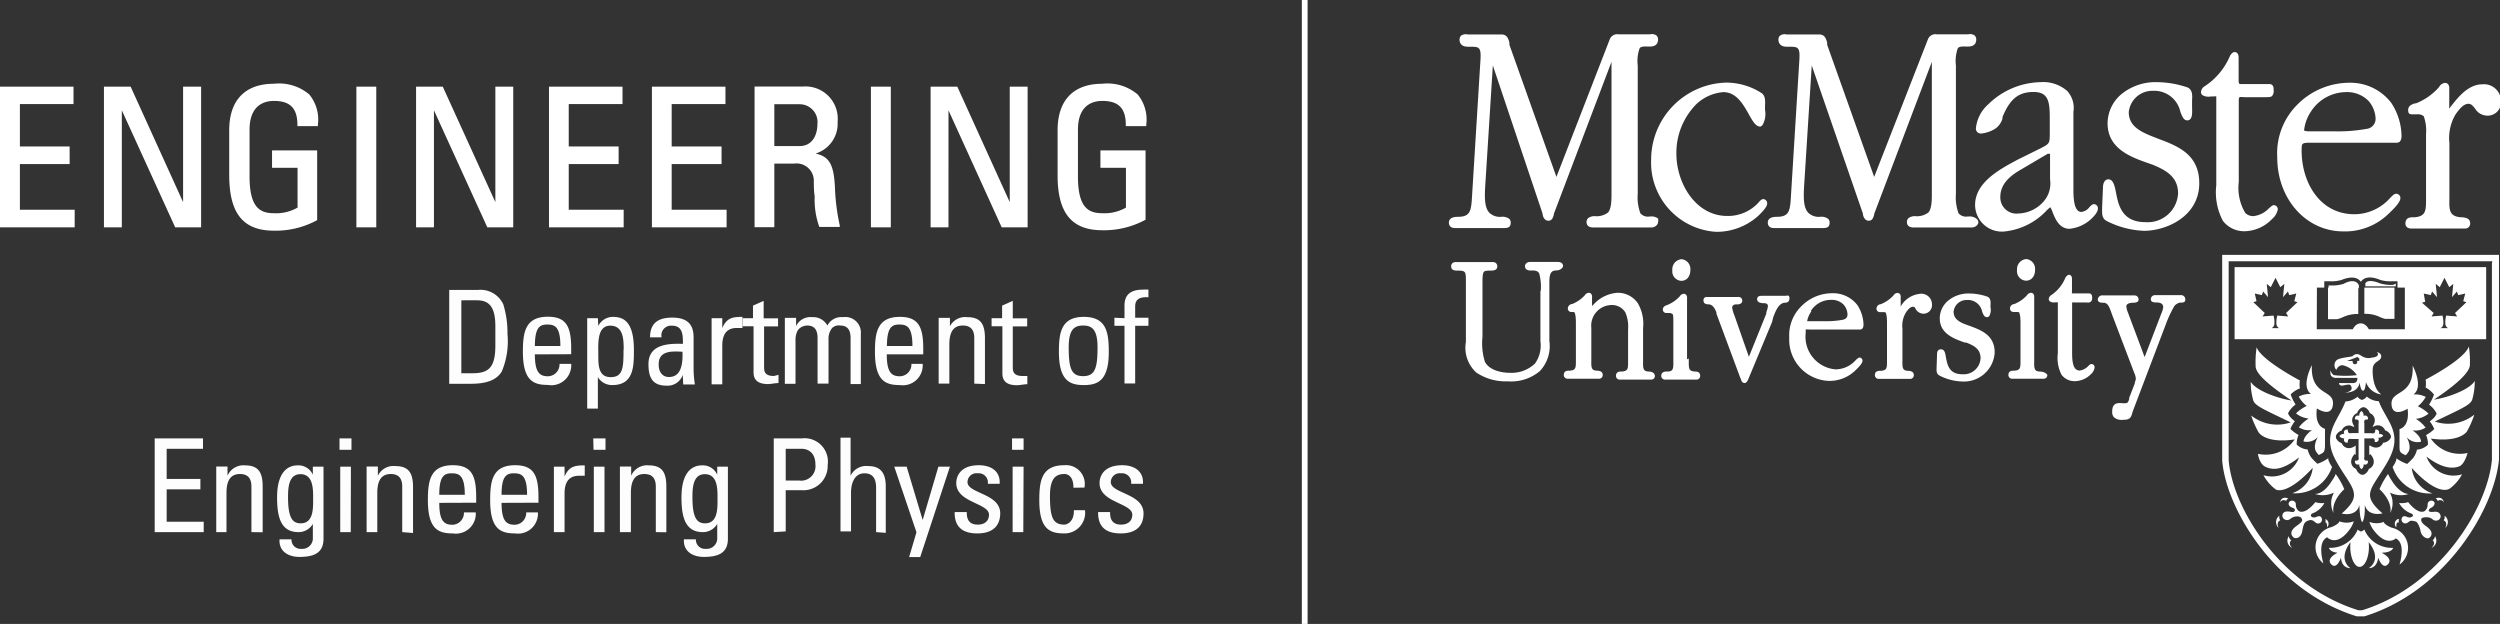 <svg id="White" xmlns="http://www.w3.org/2000/svg" viewBox="0 0 173.41 43.28"><rect x="0" y="0" width="173.41" height="43.28" fill="#333333" stroke="none"/><title>Artboard 1</title><g opacity=".99" fill="#fff"><path d="M31.16 20.11h2a1.74 1.74 0 0 1 1.75 1 6.7 6.7 0 0 1 .29 2.05 5.42 5.42 0 0 1-.4 2.62c-.35.56-1 .84-2.14.84h-1.5zm.84 5.78h.78c1.15 0 1.58-.43 1.58-1.94v-1.32c0-1.31-.41-1.8-1.27-1.8H32zM37.1 24.58c0 1.27.34 1.52.92 1.52a.82.82 0 0 0 .79-.86h.81A1.38 1.38 0 0 1 38 26.7c-1 0-1.73-.29-1.73-2.3 0-1.33.15-2.43 1.73-2.43 1.3 0 1.62.71 1.62 2.21v.39zm1.77-.58c0-1.32-.37-1.49-.91-1.49s-.85.22-.86 1.49zM41.5 22.61a1.13 1.13 0 0 1 1-.63c.73 0 1.47.29 1.47 2.29 0 1.13 0 2.44-1.5 2.44a1.15 1.15 0 0 1-1-.55v2.18h-.74v-6.27h.74zm1.76 1.66c0-.68 0-1.68-.93-1.68s-.83 1.26-.83 2 0 1.57.86 1.57.89-.68.89-1.9zM47.36 26a1.11 1.11 0 0 1-1.14.75c-1 0-1.24-.62-1.24-1.49 0-1.38 1.35-1.44 2.39-1.41 0-.6 0-1.26-.77-1.26a.67.67 0 0 0-.71.81h-.8c0-1 .58-1.37 1.54-1.37 1.17 0 1.48.6 1.48 1.37v2.19a7.18 7.18 0 0 0 .09 1.08h-.81zm-1.67-.69c0 .44.22.84.71.84s1-.28.94-1.75c-.7-.04-1.65-.1-1.65.86zM50.1 22.75c.31-.69.68-.77 1.4-.77v.77h-.4c-.82 0-1 .62-1 1.23v2.68h-.74v-4.59h.74zM52.23 22.07v-.87l.74-.33v1.21h1v.56H53v2.78c0 .29 0 .66.68.66L54 26v.57c-.24 0-.49.07-.73.07-.7 0-1-.29-1-.81v-3.2h-.75v-.56zM56.71 26.61v-3.15c0-.46-.13-.88-.72-.88a.85.85 0 0 0-.64.31 1.35 1.35 0 0 0-.17.67v3.06h-.74V23v-.95h.78v.57a1.1 1.1 0 0 1 1.11-.62 1.11 1.11 0 0 1 1.06.58 1.09 1.09 0 0 1 1.08-.58 1.08 1.08 0 0 1 1.24 1.18v3.46H59v-3.18c0-.46-.13-.88-.72-.88a.67.67 0 0 0-.56.17 1.19 1.19 0 0 0-.25.8v3.06zM61.51 24.58c0 1.27.34 1.52.92 1.52a.82.82 0 0 0 .79-.86H64a1.38 1.38 0 0 1-1.58 1.47c-1 0-1.73-.29-1.73-2.3 0-1.33.15-2.43 1.73-2.43 1.3 0 1.62.71 1.62 2.21v.39zm1.78-.58c0-1.32-.37-1.49-.91-1.49s-.85.22-.86 1.49zM67.58 26.61v-3.15c0-.49-.17-.88-.8-.88-.81 0-.93.72-.93 1.34v2.69h-.74V23v-.95h.78v.58A1.2 1.2 0 0 1 67.1 22c1 0 1.22.58 1.22 1.49v3.15zM69.51 22.07v-.87l.74-.33v1.21h1v.56h-1v2.78c0 .29 0 .66.68.66h.33v.57c-.24 0-.49.07-.73.07-.7 0-1-.29-1-.81v-3.28h-.75v-.56zM73.45 24.41c0-1.33.15-2.43 1.73-2.43s1.73 1.1 1.73 2.43c0 2-.77 2.3-1.73 2.3s-1.73-.29-1.73-2.3zm2.68-.32c0-1.24-.39-1.51-1-1.51s-1 .27-1 1.51c0 1.48.19 2 1 2s1-.52 1-2zM78 22.07v-.88c0-.92.65-1.1 1.31-1.1a1.92 1.92 0 0 1 .35 0v.53c-.78-.05-.92.28-.92.65v.77h.92v.56h-.92v4H78v-4h-.7v-.56zM10.73 36.91v-6.5h3.35v.72h-2.52v2.09h2.34v.72h-2.34v2.25h2.57v.72zM17.44 36.91v-3.15c0-.49-.17-.88-.8-.88-.81 0-.93.72-.93 1.34v2.69H15v-3.6-.95h.78V33a1.2 1.2 0 0 1 1.22-.72c1 0 1.22.58 1.22 1.49v3.15zM21.7 32.37h.74v5c0 1-.68 1.26-1.67 1.26-.76 0-1.44-.38-1.38-1.22h.83a.63.63 0 0 0 .69.66.73.73 0 0 0 .79-.78v-.95a1.14 1.14 0 0 1-1 .57c-1.23 0-1.48-1.06-1.48-2.41 0-2.09 1.05-2.22 1.42-2.22a1.09 1.09 0 0 1 1.06.65zm-.86.52c-.84 0-.86 1-.86 1.61 0 1.46.33 1.8.88 1.8.89 0 .86-1.05.86-1.68s.04-1.73-.89-1.73zM23.55 30.41h.83v.79h-.83zm.78 6.5h-.73v-4.54h.74zM27.9 36.91v-3.15c0-.49-.17-.88-.8-.88-.81 0-.93.72-.93 1.34v2.69h-.74v-3.6-.95h.78V33a1.2 1.2 0 0 1 1.22-.67c1 0 1.22.58 1.22 1.49v3.15zM30.47 34.88c0 1.27.34 1.52.92 1.52a.82.82 0 0 0 .79-.86H33A1.38 1.38 0 0 1 31.41 37c-1 0-1.73-.29-1.73-2.3 0-1.33.15-2.43 1.73-2.43 1.3 0 1.62.71 1.62 2.21v.39zm1.77-.56c0-1.32-.37-1.49-.91-1.49s-.86.22-.86 1.49zM34.79 34.88c0 1.27.34 1.52.92 1.52a.82.82 0 0 0 .79-.86h.81A1.38 1.38 0 0 1 35.73 37c-1 0-1.73-.29-1.73-2.3 0-1.33.15-2.43 1.73-2.43 1.3 0 1.62.71 1.62 2.21v.39zm1.77-.56c0-1.32-.37-1.49-.91-1.49s-.86.22-.86 1.49zM39.16 33.05c.31-.69.68-.77 1.4-.77V33h-.4c-.82 0-1 .62-1 1.23v2.68h-.74v-4.54h.74zM41.15 30.41H42v.79h-.83zm.78 6.5h-.74v-4.54h.74zM45.49 36.91v-3.15c0-.49-.17-.88-.8-.88-.81 0-.93.72-.93 1.34v2.69H43v-3.6-.95h.78V33a1.2 1.2 0 0 1 1.22-.72c1 0 1.22.58 1.22 1.49v3.15zM49.75 32.37h.74v5c0 1-.68 1.26-1.67 1.26-.76 0-1.44-.38-1.38-1.22h.83a.63.63 0 0 0 .69.66.73.73 0 0 0 .79-.78v-.95a1.14 1.14 0 0 1-1 .57c-1.23 0-1.48-1.06-1.48-2.41 0-2.09 1.05-2.22 1.42-2.22a1.09 1.09 0 0 1 1.06.65zm-.86.52c-.84 0-.86 1-.86 1.61 0 1.46.33 1.8.88 1.8.89 0 .86-1.05.86-1.68s.04-1.73-.88-1.73zM53.67 36.91v-6.5h1.93a1.62 1.62 0 0 1 1.81 1.85A1.68 1.68 0 0 1 55.59 34H54.5v2.86zm.83-3.58h.91a1 1 0 0 0 1.15-1.11c0-1-.74-1.09-.92-1.09H54.5zM60.77 36.91v-3.08c0-.56-.18-1-.81-1s-.93.59-.93 1.36v2.67h-.73v-6.5h.7V33a1.2 1.2 0 0 1 1.23-.67c.77 0 1.21.39 1.21 1.41v3.22zM64 36.07l1.09-3.7h.8l-2.06 6.27h-.77l.51-1.72-1.54-4.55h.86zM67.79 37c-1 0-1.59-.43-1.57-1.48h.84c0 .26 0 .87.76.87.44 0 .78-.22.78-.69 0-.81-2.27-.83-2.27-2.19 0-.48.29-1.24 1.57-1.24.81 0 1.5.39 1.44 1.29h-.82a.64.64 0 0 0-.71-.73.62.62 0 0 0-.7.61c0 .8 2.27.78 2.27 2.17-.01 1.01-.69 1.39-1.59 1.39zM70.2 30.41h.8v.79h-.8zm.78 6.5h-.74v-4.54H71zM74.46 33.83c0-.75-.35-.95-.63-.95-.57 0-1 .27-1 1.51 0 1.48.19 2 1 2 .17 0 .68-.18.66-1h.77A1.43 1.43 0 0 1 73.82 37c-1 0-1.73-.29-1.73-2.3 0-1.33.15-2.43 1.73-2.43a1.3 1.3 0 0 1 1.4 1.55zM77.74 37c-1 0-1.59-.43-1.57-1.48H77c0 .26 0 .87.76.87.44 0 .78-.22.78-.69 0-.81-2.27-.83-2.27-2.19 0-.48.29-1.24 1.57-1.24.81 0 1.5.39 1.44 1.29h-.82a.64.64 0 0 0-.71-.73.62.62 0 0 0-.7.61c0 .8 2.27.78 2.27 2.17 0 1.01-.68 1.39-1.58 1.39z"/></g><path fill="#fff" d="M1.38 11.38h3.45v-1.22H1.38V7.22H5.1V6.01H0v9.76h5.18v-1.22h-3.8v-3.17zM13.95 6.01H12.7v8.01L9.08 6.05l-.02-.04H7.21v9.76h1.24V7.65l3.68 8.07.02.05h1.8V6.01zM19 16a6 6 0 0 0 3-.73v-4.84h-3.13v1.21h1.77v2.76a3 3 0 0 1-1.64.39c-1 0-1.69-.43-1.69-2.56V9c0-1.74 1.06-2 1.69-2 1.13 0 1.63.51 1.63 1.67v.08h1.42v-.1a2.74 2.74 0 0 0-.6-2.1A3.24 3.24 0 0 0 19 5.81c-2 0-3.1 1.14-3.1 3.22v3.15c.01 2.62.96 3.82 3.1 3.82zM24.72 6.01h1.38v9.76h-1.38zM30.1 7.65l3.68 8.07.02.05h1.8V6.01h-1.24v8.01l-3.63-7.97-.02-.04h-1.85v9.76h1.24V7.65zM43.26 14.55h-3.81v-3.17h3.46v-1.22h-3.46V7.22h3.73V6.01h-5.1v9.76h5.18v-1.22zM50.4 14.55h-3.81v-3.17h3.46v-1.22h-3.46V7.22h3.73V6.01h-5.1v9.76h5.18v-1.22zM53.71 11.35h1.36a1.2 1.2 0 0 1 1.38 1.16c0 .37 0 .74.06 1.1a5.61 5.61 0 0 0 .32 2.13h1.42v-.1a14.46 14.46 0 0 1-.33-2.5c-.06-1.78-.42-2.28-1.35-2.49a2.16 2.16 0 0 0 1.53-2.2A2.24 2.24 0 0 0 55.72 6h-3.38v9.76h1.37zm0-4.12h1.77a1.24 1.24 0 0 1 1.22 1.38c0 .7-.32 1.52-1.23 1.52h-1.76zM60.41 6.01h1.38v9.76h-1.38zM71.28 6.01h-1.24v8.01l-3.62-7.97-.02-.04h-1.85v9.76h1.24V7.65l3.67 8.07.02.05h1.8V6.01zM76.46 5.81c-2 0-3.1 1.14-3.1 3.22v3.15c0 2.62 1 3.79 3.1 3.79a6 6 0 0 0 3-.73v-4.81h-3.13v1.21h1.77v2.76a3 3 0 0 1-1.64.39c-1 0-1.69-.43-1.69-2.56V9c0-1.74 1.06-2 1.69-2 1.13 0 1.63.51 1.63 1.67v.08h1.42v-.1a2.74 2.74 0 0 0-.6-2.1 3.24 3.24 0 0 0-2.45-.74zM90.3 0h.4v43.28h-.4zM115 15.15a.75.75 0 0 0-.54-.13h-.06a.68.68 0 0 1-.62-.23 3.23 3.23 0 0 1-.18-1.35V4.8v-.25a2.64 2.64 0 0 1 .13-1.2c.1-.14.36-.13.57-.12h.14c.52 0 .57-.33.57-.48a.38.38 0 0 0-.11-.29.57.57 0 0 0-.45-.08h-2.18a.56.56 0 0 0-.62.37l-3.69 9.52-3.26-9.16v-.15c-.08-.28-.16-.57-.56-.57h-2.34a.57.57 0 0 0-.45.08.38.38 0 0 0-.11.29c0 .14.06.48.57.48s.68 0 .79.14.12.4.08.95l-.57 9.22c-.06 1.1-.12 1.49-1 1.49-.53 0-.61.25-.61.4s.07.38.43.38h3.32c.28 0 .54 0 .54-.38a.36.36 0 0 0-.1-.26.8.8 0 0 0-.57-.14 1.06 1.06 0 0 1-.81-.28c-.35-.37-.34-1.09-.28-2l.52-8.22L107 14.82c0 .17.12.49.4.49s.32-.25.38-.41v-.06l4-10.55v9.18c0 .36 0 1-.24 1.27a1.3 1.3 0 0 1-.78.26h-.06a.75.75 0 0 0-.54.13.37.37 0 0 0-.11.27c0 .17.08.38.48.38h4c.3 0 .48-.21.48-.38a.37.37 0 0 0-.01-.25z"/><path d="M122.1 8.78c-.32 0-.53-.38-.8-.86-.38-.68-.86-1.53-1.76-1.53a3.08 3.08 0 0 0-1.89.85 4.8 4.8 0 0 0-1.37 3.41c0 2.08 1.35 4.33 3.53 4.33a2.87 2.87 0 0 0 2.15-.91c.12-.14.22-.26.35-.26a.29.29 0 0 1 .27.3c0 .12-.07.34-.63.87a4.31 4.31 0 0 1-2.92 1.1 4.81 4.81 0 0 1-4.5-5 5.35 5.35 0 0 1 5.2-5.35 4.53 4.53 0 0 1 2.48.74c.26.2.23.57.22.87v.29a1.56 1.56 0 0 1-.15 1 .3.3 0 0 1-.18.15zM137.07 15.15a.75.75 0 0 0-.54-.13h-.06a.68.68 0 0 1-.62-.23 3.23 3.23 0 0 1-.18-1.35V4.8v-.25a2.64 2.64 0 0 1 .13-1.2c.1-.14.36-.13.57-.12h.14c.52 0 .57-.33.57-.48a.38.38 0 0 0-.11-.29.57.57 0 0 0-.45-.08h-2.18a.56.56 0 0 0-.62.37L130 12.27l-3.26-9.16v-.15c-.08-.28-.16-.57-.56-.57h-2.26a.57.57 0 0 0-.45.08.38.38 0 0 0-.11.29c0 .14.06.48.57.48s.68 0 .79.14.12.4.08.95l-.57 9.22c-.06 1.1-.12 1.49-1 1.49-.53 0-.61.25-.61.4s.07.38.43.38h3.32c.28 0 .54 0 .54-.38a.36.36 0 0 0-.1-.26.8.8 0 0 0-.57-.14 1.06 1.06 0 0 1-.81-.28c-.35-.37-.34-1.09-.28-2l.52-8.22 3.55 10.28c0 .17.12.49.4.49s.32-.25.38-.41v-.06l4-10.55v9.18c0 .36 0 1-.24 1.27a1.3 1.3 0 0 1-.78.26h-.06a.75.75 0 0 0-.54.13.37.37 0 0 0-.11.27c0 .17.08.38.48.38h4c.3 0 .48-.21.48-.38a.37.37 0 0 0-.16-.25z" fill="#fff"/><path d="M141.52 10.3c.66-.34.66-.34.66-1.1v-1c0-1.13-.08-1.82-1.13-1.82s-1.64.5-2.15 1.74v.1a1.26 1.26 0 0 1-.57.75 2.33 2.33 0 0 1-.89.29.34.34 0 0 1-.38-.39 2.55 2.55 0 0 1 .85-1.63 5.32 5.32 0 0 1 3.6-1.54 2.54 2.54 0 0 1 1.88.61 1.74 1.74 0 0 1 .43 1.45v5.37c0 .35 0 1.16.29 1.46a.35.35 0 0 0 .26.11.8.8 0 0 0 .56-.33c.11-.11.2-.21.32-.21a.29.29 0 0 1 .27.3c0 .28-.32.59-.49.75a2.59 2.59 0 0 1-1.48.66c-.71 0-1-.7-1.18-1.17a1.39 1.39 0 0 0-.17-.35h.05a2.38 2.38 0 0 0-.26.22 4.66 4.66 0 0 1-2.99 1.49 1.86 1.86 0 0 1-2-1.84c0-1.56 1.7-2.47 2.83-3.08l.13-.07zm-1.3 1.44c-.76.43-1.47 1-1.47 1.92a1.12 1.12 0 0 0 1.25 1.15 2.42 2.42 0 0 0 1.74-.82 1.88 1.88 0 0 0 .46-1.54v-1.3-.06-.42H142.03zM145.87 13c0-.18.06-.56.38-.56s.43.42.52.9c.17.87.4 2.07 2.05 2.07a2.11 2.11 0 0 0 2.26-2c0-1.2-.93-1.64-1.8-2l-.18-.06c-1.23-.43-2.91-1-2.91-2.8a2.66 2.66 0 0 1 1.09-2.12 3.75 3.75 0 0 1 2.4-.73 6.68 6.68 0 0 1 2.07.37c.35.18.32.58.3.89V7.26c0 .39.05.81-.12 1a.28.28 0 0 1-.21.09c-.25 0-.35-.26-.48-.59a1.85 1.85 0 0 0-1.91-1.46 1.64 1.64 0 0 0-1.67 1.48c0 1.08 1 1.44 2.06 1.85 1.33.5 2.83 1.07 2.83 3.08 0 2.28-2.25 3.3-3.84 3.3a6.22 6.22 0 0 1-2.56-.67c-.35-.17-.34-.49-.34-.79v-.1zM158 14.51a.29.29 0 0 0-.27-.28c-.1 0-.18.08-.34.21a1.74 1.74 0 0 1-1.07.55.78.78 0 0 1-.58-.22 3.4 3.4 0 0 1-.45-2.15V7.06c0-.21 0-.29.07-.32s.17 0 .32 0h1.51c.17 0 .31 0 .41-.08a.53.53 0 0 0 .11-.4c0-.16 0-.43-.31-.43h-1.93c-.16 0-.19 0-.19-.31V4c0-.32-.16-.39-.29-.39s-.28.2-.31.27A4.7 4.7 0 0 1 152.9 6a.5.5 0 0 0-.23.38.27.27 0 0 0 .09.21.8.8 0 0 0 .59.1h.18a.55.55 0 0 1 .2 0v6.16a4.23 4.23 0 0 0 .46 2.47 1.86 1.86 0 0 0 1.51.72 2.71 2.71 0 0 0 1.9-.85 1.16 1.16 0 0 0 .4-.68zM166.2 13.44c-.12 0-.22.1-.41.29a3.32 3.32 0 0 1-2.48 1.13c-2.41 0-3.66-2.22-3.66-4.41 0-.26 0-.42.09-.48s.23-.07.48-.07h6c.11 0 .36 0 .36-.5a4.29 4.29 0 0 0-.71-2.26 3.56 3.56 0 0 0-2.87-1.4 5.09 5.09 0 0 0-3.61 1.48 4.76 4.76 0 0 0-1.43 3.71c0 2.87 2 5.12 4.57 5.12a4.32 4.32 0 0 0 3.18-1.25c.55-.52.79-.84.79-1.06a.29.29 0 0 0-.3-.3zm-5.93-5.66a2.92 2.92 0 0 1 2.43-1.39 2.08 2.08 0 0 1 1.6.62 2 2 0 0 1 .48 1.19.7.7 0 0 1-.63.74 11.21 11.21 0 0 1-2.23.17h-1.68c-.13 0-.33 0-.41-.06a.12.12 0 0 1 0-.09 2.88 2.88 0 0 1 .44-1.18zM172.17 5.85c-1 0-1.74 1-2.12 1.47l-.16.21a1.77 1.77 0 0 1 0-.2V6.17a.46.46 0 0 0-.09-.34.29.29 0 0 0-.21-.08.53.53 0 0 0-.39.26l-.06.08a4.2 4.2 0 0 1-1.56 1.08h-.08c-.17.06-.46.15-.46.46s.14.3.36.3h.25a.64.64 0 0 1 .47.13 2.94 2.94 0 0 1 .16 1.23V13.78c0 .82 0 1.21-.77 1.29h-.1c-.2 0-.56 0-.56.43 0 .22.15.35.4.35h3.73a.34.34 0 0 0 .36-.37c0-.36-.37-.39-.58-.41h-.09c-.77-.08-.79-.48-.77-1.29V9.93a3.23 3.23 0 0 1 .43-2c.21-.29.52-.73.89-.73.19 0 .3.13.46.33a1 1 0 0 0 .8.49.93.93 0 0 0 1-1 1.18 1.18 0 0 0-1.31-1.17zM106.88 20.16v-.06a3.61 3.61 0 0 0-.11-1.12c-.1-.21-.31-.22-.57-.22a.47.47 0 0 1-.34-.09.27.27 0 0 1-.08-.2.28.28 0 0 1 .08-.2.4.4 0 0 1 .29-.1h1.9c.33 0 .37.2.37.29s-.17.3-.49.3-.45.21-.46.73v4.15a2.53 2.53 0 0 1-.66 2.1 3.08 3.08 0 0 1-2.22.71 3.65 3.65 0 0 1-2.19-.61 2.33 2.33 0 0 1-.72-2.12v-4.2c0-.34 0-.56-.09-.65s-.23-.1-.52-.1-.41-.1-.41-.29a.3.3 0 0 1 .08-.22.33.33 0 0 1 .24-.08h2.56a.29.29 0 0 1 .32.3c0 .19-.14.29-.42.29s-.45 0-.52.1-.09.32-.09.65v3.84a4.35 4.35 0 0 0 .17 1.74c.38.7 1.42.76 1.73.76a2.36 2.36 0 0 0 1.74-.64 2.15 2.15 0 0 0 .38-1.55v-3.51zM114.37 25.77c-.39 0-.41-.21-.4-.7v-2.31a2.84 2.84 0 0 0-.36-1.72 1.67 1.67 0 0 0-1.44-.73 2.47 2.47 0 0 0-1.66.84l-.08.07v-.6a.33.33 0 0 0-.07-.25.22.22 0 0 0-.16-.06.35.35 0 0 0-.27.17 2.4 2.4 0 0 1-.88.61c-.11 0-.3.1-.3.32a.24.24 0 0 0 .27.23H109c.14 0 .21 0 .23.06s.08.19.08.68v2.63c0 .49 0 .66-.4.7h-.06c-.11 0-.38 0-.38.3a.26.26 0 0 0 .29.26h2.14a.25.25 0 0 0 .27-.27c0-.26-.27-.28-.39-.29-.39 0-.41-.21-.4-.7v-2.27a1.43 1.43 0 0 1 1.36-1.58 1.08 1.08 0 0 1 1 .51 2.48 2.48 0 0 1 .19 1.19v2.21c0 .49 0 .66-.4.7h-.06c-.11 0-.38 0-.38.3a.26.26 0 0 0 .29.26h2.14a.25.25 0 0 0 .27-.27c-.04-.26-.31-.28-.42-.29zM116 18.74a.7.7 0 0 1 .64-.76.68.68 0 0 1 .61.74c0 .46-.25.76-.63.76a.66.66 0 0 1-.62-.74zm1.14 6.12v.21c0 .49 0 .66.4.7.12 0 .39 0 .39.29a.25.25 0 0 1-.27.27h-2.14a.26.26 0 0 1-.29-.26c0-.28.27-.3.38-.3h.06c.39 0 .41-.21.4-.7v-2.62c0-.49 0-.64-.08-.68s-.1-.06-.23-.06h-.15a.24.24 0 0 1-.27-.23c0-.22.2-.29.3-.32a2.4 2.4 0 0 0 .88-.61.35.35 0 0 1 .27-.17.22.22 0 0 1 .16.06.33.33 0 0 1 .07.25v4.24zM124.07 20.52a.22.22 0 0 0-.18 0h-1.71c-.07 0-.3 0-.3.24s.33.27.44.27.31 0 .31.21a1.65 1.65 0 0 1-.11.41v.1l-1.21 3-1-2.86a2.32 2.32 0 0 1-.16-.55c0-.18.18-.23.29-.23a.46.46 0 0 0 .34-.08.22.22 0 0 0 .07-.17.26.26 0 0 0-.07-.19.33.33 0 0 0-.25-.07h-2.1a.28.28 0 0 0-.21.06.24.24 0 0 0-.06.18c0 .18.12.27.34.27s.41.16.56.57v.08l1.65 4.44.07.16a.25.25 0 0 0 .22.21c.16 0 .24-.19.29-.32l1.63-3.92.08-.33c.17-.44.36-.93.76-1 .1 0 .36 0 .36-.29a.23.23 0 0 0-.05-.19zM129 24.8c-.09 0-.16.07-.28.18a1.88 1.88 0 0 1-1.4.64 2.27 2.27 0 0 1-2.07-2.52v-.24a.58.58 0 0 1 .24 0h3.5c.06 0 .27 0 .27-.34a2.56 2.56 0 0 0-.42-1.35 2.12 2.12 0 0 0-1.74-.83 3 3 0 0 0-2.13.88 2.82 2.82 0 0 0-.86 2.2 2.86 2.86 0 0 0 2.72 3 2.57 2.57 0 0 0 1.89-.75c.42-.4.47-.56.47-.66a.22.22 0 0 0-.19-.21zm-3.4-3.22a1.64 1.64 0 0 1 1.4-.78 1.15 1.15 0 0 1 .89.34 1.1 1.1 0 0 1 .26.66c0 .21-.09.32-.32.38a6.45 6.45 0 0 1-1.28.1h-1.2a1.65 1.65 0 0 1 .3-.69zM133.11 20.39a1.72 1.72 0 0 0-1.27.87v-.63a.32.32 0 0 0-.07-.25.22.22 0 0 0-.16-.06.35.35 0 0 0-.27.17 2.4 2.4 0 0 1-.88.61c-.11 0-.3.1-.3.32a.24.24 0 0 0 .27.23h.15c.14 0 .21 0 .23.06s.08.19.08.68v2.63c0 .49 0 .66-.4.7h-.06c-.11 0-.38 0-.38.3a.26.26 0 0 0 .29.26h2.14a.25.25 0 0 0 .27-.27c0-.26-.27-.28-.39-.29-.39 0-.41-.21-.4-.7v-2.21a1.8 1.8 0 0 1 .24-1.13c.11-.16.29-.4.47-.4s.14.06.22.17a.63.63 0 0 0 .51.31.59.59 0 0 0 .61-.64.74.74 0 0 0-.9-.73zM134.36 24.61c0-.11 0-.38.27-.38s.3.28.35.57c.1.52.22 1.16 1.14 1.16a1.17 1.17 0 0 0 1.26-1.11c0-.6-.39-.86-1-1.09h-.1c-.73-.26-1.73-.61-1.73-1.68a1.61 1.61 0 0 1 .65-1.28 2.21 2.21 0 0 1 1.43-.44 3.87 3.87 0 0 1 1.23.22c.24.12.22.38.21.57s0 .08 0 .11v.05a.91.91 0 0 1-.09.62.22.22 0 0 1-.16.07c-.18 0-.25-.18-.33-.38a1 1 0 0 0-1.06-.81.9.9 0 0 0-.92.81c0 .59.54.79 1.16 1 .79.3 1.69.64 1.69 1.84a2.14 2.14 0 0 1-2.3 2 3.64 3.64 0 0 1-1.51-.4c-.23-.11-.23-.32-.22-.51v-.06zM140.53 19.47c.38 0 .63-.31.63-.76a.68.68 0 0 0-.61-.74.7.7 0 0 0-.64.76.66.66 0 0 0 .62.74zM141.5 25.77c-.39 0-.41-.21-.4-.7v-4.45a.33.33 0 0 0-.07-.25.22.22 0 0 0-.16-.06.35.35 0 0 0-.27.17 2.41 2.41 0 0 1-.88.61c-.11 0-.3.1-.3.32a.24.24 0 0 0 .27.23h.15c.14 0 .21 0 .23.06s.08.19.08.68v2.63c0 .49 0 .66-.4.7h-.06c-.11 0-.38 0-.38.3a.26.26 0 0 0 .29.26h2.14a.25.25 0 0 0 .27-.27c-.13-.2-.4-.22-.51-.23zM145.29 25.47a.22.22 0 0 0-.21-.22c-.08 0-.14.05-.23.14a1 1 0 0 1-.58.31.4.4 0 0 1-.3-.11c-.24-.24-.24-.83-.24-1.22v-3.24-.15a.47.47 0 0 1 .15 0h.88a.34.34 0 0 0 .28-.06.36.36 0 0 0 .08-.27c0-.08 0-.3-.23-.3h-1.17a.3.3 0 0 1 0-.11v-.9c0-.25-.15-.28-.22-.28s-.21.14-.23.19a2.68 2.68 0 0 1-1 1.23.34.34 0 0 0-.16.26.21.21 0 0 0 .07.16.51.51 0 0 0 .38.07h.18a.55.55 0 0 1 0 .1v3.44A2.52 2.52 0 0 0 143 26a1.13 1.13 0 0 0 .92.44 1.62 1.62 0 0 0 1.14-.51.72.72 0 0 0 .23-.46zM151.29 20.47h-1.81a.29.29 0 0 0-.29.29c0 .22.27.22.39.22.31 0 .47.11.47.33a1.62 1.62 0 0 1-.14.46l-1.15 3-1.15-3.07a1.47 1.47 0 0 1-.12-.45c0-.24.4-.25.45-.25.27 0 .4-.07.4-.22a.28.28 0 0 0-.29-.29h-2.19a.31.31 0 0 0-.35.29c0 .22.28.22.4.22.28 0 .4.27.54.68l.05.14 1.5 3.94.05.13a1.15 1.15 0 0 1 .1.37.72.72 0 0 1-.07.26v.07l-.39 1v.09c-.05.16-.1.26-.18.28a1.61 1.61 0 0 1-.38 0H147c-.49 0-.49.44-.49.62a.51.51 0 0 0 .14.38.83.83 0 0 0 .61.16c.49 0 .56-.14.67-.57l2.28-6a8.17 8.17 0 0 1 .61-1.32.68.68 0 0 1 .4-.24h.05c.12 0 .31 0 .31-.2a.29.29 0 0 0-.29-.32zM173 17.68h-18.86v14.28c.3 3.41 3.71 9.05 9.33 10.79H164.01c5.62-1.74 9-7.42 9.33-10.87v-14.2zm-.15.58v13.62c-.29 3.31-3.58 8.76-9 10.45h-.26c-5.44-1.68-8.74-7.13-9-10.41v-13.8h18.29z" fill="#fff"/><path d="M163.19 24.7c0 .05-.95.1-1.13.3a.48.48 0 0 0 0 .66.46.46 0 0 1 .42-.33 1.59 1.59 0 0 1 1 .69 6.66 6.66 0 0 1-1.6 0 .53.53 0 0 1-.22-.34s-.07.33.09.44a.41.41 0 0 0 .3.09h1.47c0 .09 0 .34-.28.36h-1s0 .26.37.15c.08 0 .35-.1.43 0s.24.42-.37.51c0 0 .89.06 1-.7 0 0 .07.57.24.57s.2-.6.2-.6a1.31 1.31 0 0 0 1.07.86c-.64-.44-.61-1.63-.6-1.72 0-.6.55-.54.59-.89s-.54-.38-.54-.38.25 0 .3.12c.11.28-.37.31-.37.31-.58.15-.79-.2-1-.23s-.33.08-.37.13zm.46.17v.16h-.16a.16.16 0 1 1-.3.09.24.24 0 0 1 0-.08h-.39l.72-.28zM163 36.7a1.92 1.92 0 0 0 .27-.54 1.38 1.38 0 0 1-1 0s0 .17-.54.4a1.43 1.43 0 0 0-.57 2.52s-.47-1.46.26-1.81c.05.05.69.67 1.58-.57zM159.45 27.51a2.17 2.17 0 0 0 .55.65 2.77 2.77 0 0 0-.74.51 1.6 1.6 0 0 0 .88.36 2.52 2.52 0 0 0-.68.61 1.31 1.31 0 0 0 .91.19s-.55.37-.59.79a1 1 0 0 0 1-.32s-.36.61-.14 1a1.2 1.2 0 0 0 .2.26c.35-.17.4-.19.43-.57v-.61-.64s-.74-.12-.56-1.41c0 0 1 .68 1.11-.25.13-1.12-1.57-.55-1.46-2.75 0 0-.79 1.46-.06 2a1.65 1.65 0 0 0-.85.18z" fill="#fff"/><path d="M160.42 32.45a2.08 2.08 0 0 1-1.42 1.76 2.68 2.68 0 0 0 2.76-1.83 1.75 1.75 0 0 1-.26-.5v-.1a3 3 0 0 1-.75.39 4.2 4.2 0 0 1-.42-.42 1.49 1.49 0 0 1-.26-.57 1.25 1.25 0 0 1-.76-.34 1.47 1.47 0 0 1 .13-.67 2.44 2.44 0 0 1-.57-.42 2.23 2.23 0 0 1 .31-.53c-.45-.35-.47-.56-.47-.56a1.72 1.72 0 0 1 .52-.6 3.45 3.45 0 0 1-.34-.7 1.74 1.74 0 0 1 .64-.42 1.63 1.63 0 0 1 0-.55s-2.68-1.4-3-2.3a6.77 6.77 0 0 0-.07 1.32c0 .46.76 1.21 2.49 2.37-1.06-.16-2.51-.73-2.83-1.3a4.64 4.64 0 0 0 .18 1.31c.15.4.9.68 2.59 1.51a2.9 2.9 0 0 1-2.74-.48 6.45 6.45 0 0 0 .51 1.16c.18.28.88.75 2.51.5a2.45 2.45 0 0 1-2.55 1s.08.72.56.92 1.1.25 2.29-.67a2 2 0 0 1-2.47 1.23 3 3 0 0 0 .87 1c.34.15 1.18-.02 2.55-1.51zM162.61 33.93a5.42 5.42 0 0 0-.6-1.06s0 .11-.26.48c-.62 1-1.18.91-1.18.91a1.72 1.72 0 0 0 1.31-.09l-.12.31a1.53 1.53 0 0 0 .1 1.1c-.16-.86.75-1.65.75-1.65zM162 32.86z" fill="#fff"/><path d="M161.06 36c-.06-.27-.27-.2-.42-.13a.39.39 0 0 1-.26 0c-.1-.05-.13-.17 0-.25a1.58 1.58 0 0 0 .85-.73 1.49 1.49 0 0 1-.63-.06s-.64.86-1.13.63a.55.55 0 0 1-.22-.45.26.26 0 0 0-.44-.21c-.15.17 0 .35.18.41s.23.15.17.24-.14.06-.21.06-.52-.14-.62.17.3.52.54.31.66-.22.76-.06.1.23-.26.5c-.11.08-.7.45-.29.84.14.13.53.08.62-.46s.2-.6.34-.67.31-.1.44 0l.12.09a.27.27 0 0 0 .46-.23zM158.58 34.75a.27.27 0 0 1 .15-.18c-.53-.19-.58.29-.58.29a.28.28 0 0 1 .43-.11zM158.17 36.09a.37.37 0 0 1-.06-.32.54.54 0 0 0-.05.85c-.21-.41.11-.53.11-.53zM158.93 37.47a.37.37 0 0 1-.17-.28.54.54 0 0 0 .24.81c-.33-.3-.07-.53-.07-.53zM161.28 36.23c.09 0 .16.12.13.35a.35.35 0 0 0-.12-.58.27.27 0 0 1 0 .23zM166.34 36a.35.35 0 0 0-.12.58c0-.23 0-.31.13-.35h.06a.27.27 0 0 1 0-.23zM165 27.83a1.39 1.39 0 0 1-.83-.32.63.63 0 0 1-.33.23.52.52 0 0 1-.31-.22 1.49 1.49 0 0 1-.84.33c-.53 1.4-1.7 2.26-.63 4.16s1.93 2.25.37 3.61c0 0 1 .28 1.23-.59 0 0 0 .94.19 1.19.23-.25.18-1.2.18-1.2.23.86 1.23.59 1.23.59-1.56-1.36-.75-1.63.37-3.61s-.1-2.76-.63-4.17zm.31 2.87a.54.54 0 0 1-.7.31.7.7 0 0 1-.2-.1h-.07v.65l.08-.06.1.13a.69.69 0 0 1 .1.2.54.54 0 0 1-.2.64l-.11.06a.65.65 0 0 1-.37.4h-.14a.65.65 0 0 1-.37-.4l-.11-.06a.54.54 0 0 1-.2-.64.7.7 0 0 1 .1-.2l.1-.14.08.06v-.65l-.07.05a.7.7 0 0 1-.2.1.54.54 0 0 1-.7-.31.65.65 0 0 1-.4-.37v-.14a.65.65 0 0 1 .4-.37.54.54 0 0 1 .7-.31l.16.07v-.07a.7.7 0 0 1-.1-.2.54.54 0 0 1 .2-.64l.11-.06a.65.65 0 0 1 .37-.4h.14a.65.65 0 0 1 .37.4l.11.06a.54.54 0 0 1 .2.64.69.69 0 0 1-.1.2v.06l.15-.07a.54.54 0 0 1 .7.31.65.65 0 0 1 .4.37v.14a.65.65 0 0 1-.54.35zM165.89 36.6c-.56-.23-.54-.4-.54-.4a1.38 1.38 0 0 1-1 0 1.92 1.92 0 0 0 .27.54c.92 1.24 1.56.61 1.56.61.74.34.26 1.81.26 1.81a1.43 1.43 0 0 0-.55-2.56zM167 28.35c.17 1.29-.56 1.41-.56 1.41v1.25c0 .38.08.4.43.57a1.2 1.2 0 0 0 .2-.26c.22-.41-.14-1-.14-1a1 1 0 0 0 1 .32c0-.41-.59-.79-.59-.79a1.31 1.31 0 0 0 .91-.19 2.52 2.52 0 0 0-.68-.61 1.6 1.6 0 0 0 .88-.36 2.77 2.77 0 0 0-.74-.51 2.17 2.17 0 0 0 .55-.65 1.65 1.65 0 0 0-.85-.17c.73-.54-.06-2-.06-2 .11 2.21-1.59 1.63-1.46 2.75.11.89 1.11.24 1.11.24z" fill="#fff"/><path d="M168.83 27.37a3.45 3.45 0 0 1-.34.7 1.72 1.72 0 0 1 .52.6s0 .21-.47.56a2.24 2.24 0 0 1 .31.53 2.44 2.44 0 0 1-.57.42 1.47 1.47 0 0 1 .13.67 1.25 1.25 0 0 1-.76.34 1.49 1.49 0 0 1-.26.57 4.19 4.19 0 0 1-.42.42 3 3 0 0 1-.75-.39v.1a1.74 1.74 0 0 1-.26.5 2.68 2.68 0 0 0 2.76 1.83 2.08 2.08 0 0 1-1.43-1.76c1.37 1.49 2.21 1.66 2.62 1.44a3 3 0 0 0 .87-1 2 2 0 0 1-2.47-1.23c1.19.92 1.93.82 2.29.67s.56-.92.56-.92a2.45 2.45 0 0 1-2.55-1c1.63.24 2.33-.23 2.51-.5a6.45 6.45 0 0 0 .51-1.16 2.9 2.9 0 0 1-2.74.48c1.69-.83 2.44-1.11 2.59-1.51a4.64 4.64 0 0 0 .18-1.31c-.32.57-1.77 1.14-2.83 1.3 1.73-1.16 2.44-1.91 2.49-2.37a6.77 6.77 0 0 0-.07-1.32c-.3.91-3 2.3-3 2.3a1.64 1.64 0 0 1 0 .55 1.74 1.74 0 0 1 .58.49zM167.09 34.26s-.56.07-1.18-.91c-.24-.38-.26-.46-.26-.48a5.41 5.41 0 0 0-.6 1.06s.91.79.75 1.65a1.53 1.53 0 0 0 .1-1.1l-.12-.31a1.72 1.72 0 0 0 1.31.09zM165.66 32.87z" fill="#fff"/><path d="M168.69 35.51c-.07 0-.15 0-.21-.06s.08-.21.17-.24.32-.24.18-.41a.26.26 0 0 0-.44.21.55.55 0 0 1-.22.45c-.49.23-1.13-.63-1.13-.63a1.49 1.49 0 0 1-.63.06 1.58 1.58 0 0 0 .85.73c.17.08.13.2 0 .25a.39.39 0 0 1-.26 0c-.15-.07-.36-.14-.42.13a.27.27 0 0 0 .42.26l.12-.09c.13-.11.37 0 .44 0s.27.27.34.67.48.59.62.46c.41-.39-.18-.76-.29-.84-.35-.27-.3-.43-.26-.5s.5-.17.76.06.66 0 .54-.31-.48-.19-.58-.2zM168.94 34.57a.27.27 0 0 1 .15.18.28.28 0 0 1 .43.11s-.06-.48-.58-.29zM169.5 36.09s.32.12.11.53a.54.54 0 0 0-.05-.85.37.37 0 0 1-.06.32zM168.74 37.47s.26.22-.09.53a.54.54 0 0 0 .25-.81.37.37 0 0 1-.16.28zM166 38a2.06 2.06 0 0 1-2-1.27.65.65 0 0 1-.23.14.65.65 0 0 1-.23-.14 2.06 2.06 0 0 1-2 1.27s.08.3.61.34c0 0-.92.42-.39.85.35.28.62-.51.62-.51s0 .72.66.73c0 0-.93-.54 0-1.81-.09.89.22 1.72.63 1.72s.73-.83.63-1.72c1 1.27 0 1.81 0 1.81.62 0 .66-.73.66-.73s.27.79.62.51c.53-.43-.39-.85-.39-.85.75-.01.81-.34.81-.34zM165 30.1a.21.21 0 0 0 0-.21.21.21 0 0 0-.25-.08.15.15 0 0 1 0 .08.17.17 0 0 1-.08.16.38.38 0 0 1-.18 0H164v-.69a.38.38 0 0 1 0-.18.17.17 0 0 1 .16-.08.15.15 0 0 1 .08 0 .21.21 0 0 0-.08-.25.21.21 0 0 0-.21 0 .36.36 0 0 0-.15-.34.36.36 0 0 0-.15.34.21.21 0 0 0-.21 0 .21.21 0 0 0-.08.25.15.15 0 0 1 .08 0 .17.17 0 0 1 .16.08.36.36 0 0 1 0 .17v.69h-.48a.38.38 0 0 1-.18 0 .17.17 0 0 1-.08-.16.16.16 0 0 1 0-.07.21.21 0 0 0-.25.08.21.21 0 0 0 0 .21.36.36 0 0 0-.34.15.36.36 0 0 0 .34.15.21.21 0 0 0 0 .21.21.21 0 0 0 .25.08.15.15 0 0 1 0-.08.17.17 0 0 1 .08-.16.36.36 0 0 1 .17 0h.49v1.25a.36.36 0 0 1 0 .17.17.17 0 0 1-.16.08.16.16 0 0 1-.08 0 .21.21 0 0 0 .08.25.21.21 0 0 0 .21 0 .36.36 0 0 0 .15.34.36.36 0 0 0 .15-.34.21.21 0 0 0 .21 0 .21.21 0 0 0 .08-.25.16.16 0 0 1-.08 0 .17.17 0 0 1-.16-.08.38.38 0 0 1 0-.18v-1.28h.47a.36.36 0 0 1 .17 0 .17.17 0 0 1 .08.16.16.16 0 0 1 0 .08.21.21 0 0 0 .25-.08.21.21 0 0 0 0-.21.36.36 0 0 0 .34-.15.36.36 0 0 0-.31-.11zM155 23.53h17.45v-5H155zm13.12-3.17l.49.11.09-.25.34.39-.09-.92.28.23.33-.65.33.65.28-.23-.09.92.34-.39.09.25.49-.11-.14.53.22.07-.79.75.15.24-.76-.06a1.62 1.62 0 0 0-.06.56.35.35 0 0 0 .19.31h-.52a.35.35 0 0 0 .19-.31 1.9 1.9 0 0 0-.06-.56l-.76.06.15-.24L168 21l.22-.07zm-7.41-.41h.51v-.44h.37a2.58 2.58 0 0 0 .82-.09c.28-.11 1-.37 1.35.13.34-.51 1.07-.25 1.35-.13a2.58 2.58 0 0 0 .82.09h.37v.44h.51v2.89h-2.5s-.19-.41-.56-.41-.55.41-.55.41h-2.5zm-4.31.41l.49.11.09-.25.34.39-.09-.92.28.23.33-.65.33.65.28-.23-.09.92.34-.39.09.25.49-.11-.14.53.22.07-.79.75.15.24-.76-.06a1.91 1.91 0 0 0-.06.56.35.35 0 0 0 .19.31h-.52a.35.35 0 0 0 .19-.31 1.62 1.62 0 0 0-.06-.56l-.76.06.15-.24-.79-.75.22-.07z" fill="#fff"/><path d="M163.56 19.69c-.2-.3-.68-.19-1 0a2.7 2.7 0 0 1-.92.11h-.12v.19h2.1v-.22z" fill="#fff"/><path d="M161.48 22.14h.64a2.4 2.4 0 0 0 .35-.12 2.37 2.37 0 0 1 1.11-.24v-1.83h-2.1zM166 19.76a2.73 2.73 0 0 1-.93-.11c-.36-.15-.84-.26-1 0v.21h2.11v-.19zM164 21.77a2.3 2.3 0 0 1 1.1.23 2.4 2.4 0 0 0 .35.12h.64v-2.17H164z" fill="#fff"/></svg>